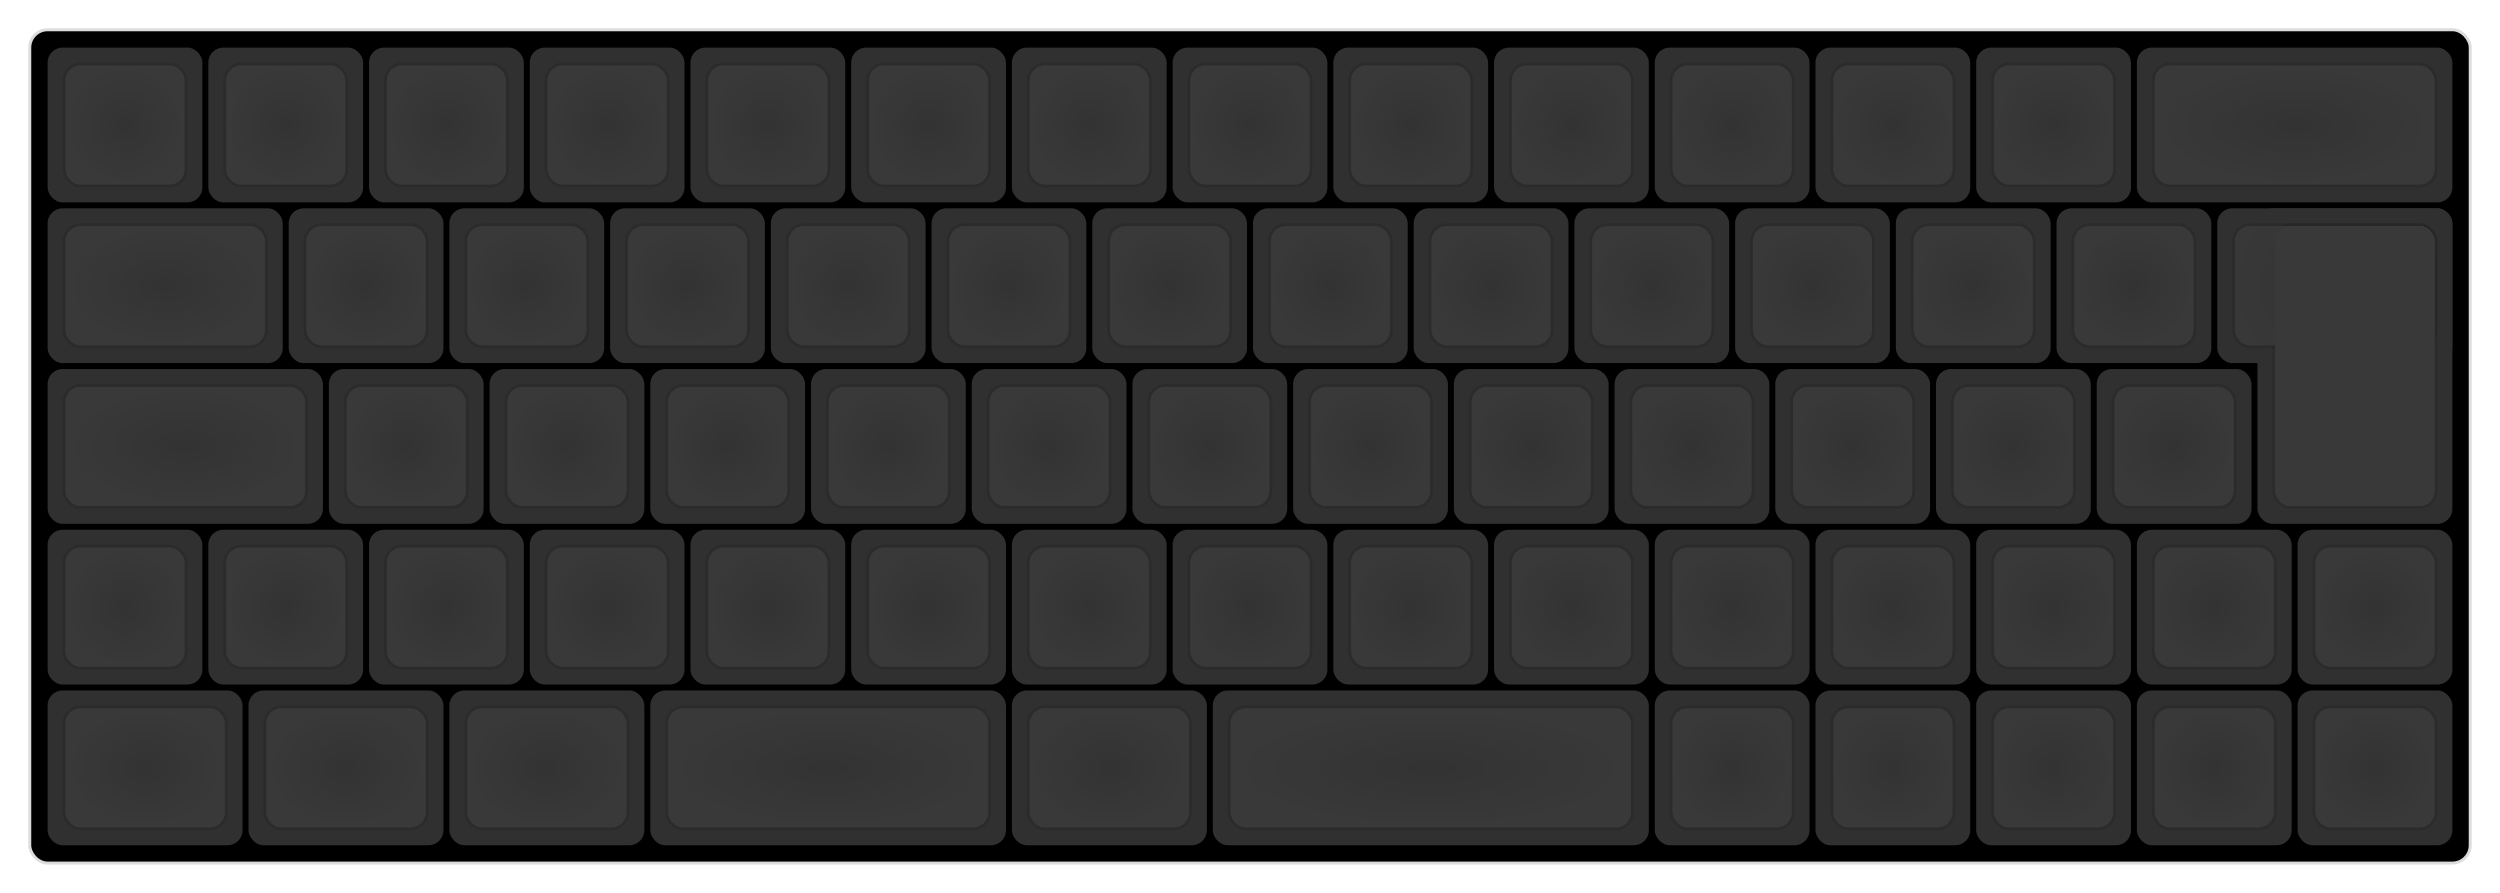 
  <svg width='840px'
       height='300px'
       viewBox='0 0 840 300'
       xmlns='http://www.w3.org/2000/svg'
       xmlns:xlink="http://www.w3.org/1999/xlink">

    <style type='text/css'>
    .keycap .border { stroke: black; stroke-width: 2; }
    .keycap .inner.border { stroke: rgba(0,0,0,.1); }
    </style>
    <defs>
      <linearGradient id="DCS">
        <stop offset="0%" stop-color="black" stop-opacity="0"/>
        <stop offset="40%" stop-color="black" stop-opacity="0.1"/>
        <stop offset="60%" stop-color="black" stop-opacity="0.1"/>
        <stop offset="100%" stop-color="black" stop-opacity="0"/>
      </linearGradient>
      <linearGradient id="SPACE" x1="0%" x2="0%" y1="0%" y2="100%">
        <stop offset="0%" stop-color="black" stop-opacity="0.1"/>
        <stop offset="20%" stop-color="black" stop-opacity="0.0"/>
        <stop offset="40%" stop-color="black" stop-opacity="0.0"/>
        <stop offset="100%" stop-color="black" stop-opacity="0.1"/>
      </linearGradient>
      <radialGradient id="DSA">
        <stop offset="0%" stop-color="black" stop-opacity="0.1"/>
        <stop offset="10%" stop-color="black" stop-opacity="0.1"/>
        <stop offset="100%" stop-color="black" stop-opacity="0"/>
      </radialGradient>
      <radialGradient id="SA" xlink:href="#DSA" />
    </defs>

    <g transform='translate(10,10)'>
      <rect width="820" height="280"
            stroke="#ddd" stroke-width="1" fill="#000000" rx="6"/>
      <g transform='translate(5,5)'>
        
  <g class='  keycap'
  >

  
    <!-- Outer Border -->
    <rect x="1" y="1"
          width="52" height="52"
          rx="5" fill="#303030" class="outer border"/>
    
    <!-- Outer Fill -->
    <rect x="1" y="1"
          width="52" height="52"
          rx="5" fill="#303030"/>
    

    
      <!-- Inner Border -->
      <rect x="7" y="7"
            width="40" height="40"
            rx="5" fill="#393939" class="inner border"/>
      
      <!-- Inner Fill -->
      <rect x="7" y="7"
            width="40" height="40"
            rx="5" fill="#393939"/>
      
      
        
        
        <rect x="7" y="7"
              width="40" height="40"
              rx="5" fill="url(#DSA)"/>
      

     
   
  </g>

  <g class='  keycap'
  >

  
    <!-- Outer Border -->
    <rect x="55" y="1"
          width="52" height="52"
          rx="5" fill="#303030" class="outer border"/>
    
    <!-- Outer Fill -->
    <rect x="55" y="1"
          width="52" height="52"
          rx="5" fill="#303030"/>
    

    
      <!-- Inner Border -->
      <rect x="61" y="7"
            width="40" height="40"
            rx="5" fill="#393939" class="inner border"/>
      
      <!-- Inner Fill -->
      <rect x="61" y="7"
            width="40" height="40"
            rx="5" fill="#393939"/>
      
      
        
        
        <rect x="61" y="7"
              width="40" height="40"
              rx="5" fill="url(#DSA)"/>
      

     
   
  </g>

  <g class='  keycap'
  >

  
    <!-- Outer Border -->
    <rect x="109" y="1"
          width="52" height="52"
          rx="5" fill="#303030" class="outer border"/>
    
    <!-- Outer Fill -->
    <rect x="109" y="1"
          width="52" height="52"
          rx="5" fill="#303030"/>
    

    
      <!-- Inner Border -->
      <rect x="115" y="7"
            width="40" height="40"
            rx="5" fill="#393939" class="inner border"/>
      
      <!-- Inner Fill -->
      <rect x="115" y="7"
            width="40" height="40"
            rx="5" fill="#393939"/>
      
      
        
        
        <rect x="115" y="7"
              width="40" height="40"
              rx="5" fill="url(#DSA)"/>
      

     
   
  </g>

  <g class='  keycap'
  >

  
    <!-- Outer Border -->
    <rect x="163" y="1"
          width="52" height="52"
          rx="5" fill="#303030" class="outer border"/>
    
    <!-- Outer Fill -->
    <rect x="163" y="1"
          width="52" height="52"
          rx="5" fill="#303030"/>
    

    
      <!-- Inner Border -->
      <rect x="169" y="7"
            width="40" height="40"
            rx="5" fill="#393939" class="inner border"/>
      
      <!-- Inner Fill -->
      <rect x="169" y="7"
            width="40" height="40"
            rx="5" fill="#393939"/>
      
      
        
        
        <rect x="169" y="7"
              width="40" height="40"
              rx="5" fill="url(#DSA)"/>
      

     
   
  </g>

  <g class='  keycap'
  >

  
    <!-- Outer Border -->
    <rect x="217" y="1"
          width="52" height="52"
          rx="5" fill="#303030" class="outer border"/>
    
    <!-- Outer Fill -->
    <rect x="217" y="1"
          width="52" height="52"
          rx="5" fill="#303030"/>
    

    
      <!-- Inner Border -->
      <rect x="223" y="7"
            width="40" height="40"
            rx="5" fill="#393939" class="inner border"/>
      
      <!-- Inner Fill -->
      <rect x="223" y="7"
            width="40" height="40"
            rx="5" fill="#393939"/>
      
      
        
        
        <rect x="223" y="7"
              width="40" height="40"
              rx="5" fill="url(#DSA)"/>
      

     
   
  </g>

  <g class='  keycap'
  >

  
    <!-- Outer Border -->
    <rect x="271" y="1"
          width="52" height="52"
          rx="5" fill="#303030" class="outer border"/>
    
    <!-- Outer Fill -->
    <rect x="271" y="1"
          width="52" height="52"
          rx="5" fill="#303030"/>
    

    
      <!-- Inner Border -->
      <rect x="277" y="7"
            width="40" height="40"
            rx="5" fill="#393939" class="inner border"/>
      
      <!-- Inner Fill -->
      <rect x="277" y="7"
            width="40" height="40"
            rx="5" fill="#393939"/>
      
      
        
        
        <rect x="277" y="7"
              width="40" height="40"
              rx="5" fill="url(#DSA)"/>
      

     
   
  </g>

  <g class='  keycap'
  >

  
    <!-- Outer Border -->
    <rect x="325" y="1"
          width="52" height="52"
          rx="5" fill="#303030" class="outer border"/>
    
    <!-- Outer Fill -->
    <rect x="325" y="1"
          width="52" height="52"
          rx="5" fill="#303030"/>
    

    
      <!-- Inner Border -->
      <rect x="331" y="7"
            width="40" height="40"
            rx="5" fill="#393939" class="inner border"/>
      
      <!-- Inner Fill -->
      <rect x="331" y="7"
            width="40" height="40"
            rx="5" fill="#393939"/>
      
      
        
        
        <rect x="331" y="7"
              width="40" height="40"
              rx="5" fill="url(#DSA)"/>
      

     
   
  </g>

  <g class='  keycap'
  >

  
    <!-- Outer Border -->
    <rect x="379" y="1"
          width="52" height="52"
          rx="5" fill="#303030" class="outer border"/>
    
    <!-- Outer Fill -->
    <rect x="379" y="1"
          width="52" height="52"
          rx="5" fill="#303030"/>
    

    
      <!-- Inner Border -->
      <rect x="385" y="7"
            width="40" height="40"
            rx="5" fill="#393939" class="inner border"/>
      
      <!-- Inner Fill -->
      <rect x="385" y="7"
            width="40" height="40"
            rx="5" fill="#393939"/>
      
      
        
        
        <rect x="385" y="7"
              width="40" height="40"
              rx="5" fill="url(#DSA)"/>
      

     
   
  </g>

  <g class='  keycap'
  >

  
    <!-- Outer Border -->
    <rect x="433" y="1"
          width="52" height="52"
          rx="5" fill="#303030" class="outer border"/>
    
    <!-- Outer Fill -->
    <rect x="433" y="1"
          width="52" height="52"
          rx="5" fill="#303030"/>
    

    
      <!-- Inner Border -->
      <rect x="439" y="7"
            width="40" height="40"
            rx="5" fill="#393939" class="inner border"/>
      
      <!-- Inner Fill -->
      <rect x="439" y="7"
            width="40" height="40"
            rx="5" fill="#393939"/>
      
      
        
        
        <rect x="439" y="7"
              width="40" height="40"
              rx="5" fill="url(#DSA)"/>
      

     
   
  </g>

  <g class='  keycap'
  >

  
    <!-- Outer Border -->
    <rect x="487" y="1"
          width="52" height="52"
          rx="5" fill="#303030" class="outer border"/>
    
    <!-- Outer Fill -->
    <rect x="487" y="1"
          width="52" height="52"
          rx="5" fill="#303030"/>
    

    
      <!-- Inner Border -->
      <rect x="493" y="7"
            width="40" height="40"
            rx="5" fill="#393939" class="inner border"/>
      
      <!-- Inner Fill -->
      <rect x="493" y="7"
            width="40" height="40"
            rx="5" fill="#393939"/>
      
      
        
        
        <rect x="493" y="7"
              width="40" height="40"
              rx="5" fill="url(#DSA)"/>
      

     
   
  </g>

  <g class='  keycap'
  >

  
    <!-- Outer Border -->
    <rect x="541" y="1"
          width="52" height="52"
          rx="5" fill="#303030" class="outer border"/>
    
    <!-- Outer Fill -->
    <rect x="541" y="1"
          width="52" height="52"
          rx="5" fill="#303030"/>
    

    
      <!-- Inner Border -->
      <rect x="547" y="7"
            width="40" height="40"
            rx="5" fill="#393939" class="inner border"/>
      
      <!-- Inner Fill -->
      <rect x="547" y="7"
            width="40" height="40"
            rx="5" fill="#393939"/>
      
      
        
        
        <rect x="547" y="7"
              width="40" height="40"
              rx="5" fill="url(#DSA)"/>
      

     
   
  </g>

  <g class='  keycap'
  >

  
    <!-- Outer Border -->
    <rect x="595" y="1"
          width="52" height="52"
          rx="5" fill="#303030" class="outer border"/>
    
    <!-- Outer Fill -->
    <rect x="595" y="1"
          width="52" height="52"
          rx="5" fill="#303030"/>
    

    
      <!-- Inner Border -->
      <rect x="601" y="7"
            width="40" height="40"
            rx="5" fill="#393939" class="inner border"/>
      
      <!-- Inner Fill -->
      <rect x="601" y="7"
            width="40" height="40"
            rx="5" fill="#393939"/>
      
      
        
        
        <rect x="601" y="7"
              width="40" height="40"
              rx="5" fill="url(#DSA)"/>
      

     
   
  </g>

  <g class='  keycap'
  >

  
    <!-- Outer Border -->
    <rect x="649" y="1"
          width="52" height="52"
          rx="5" fill="#303030" class="outer border"/>
    
    <!-- Outer Fill -->
    <rect x="649" y="1"
          width="52" height="52"
          rx="5" fill="#303030"/>
    

    
      <!-- Inner Border -->
      <rect x="655" y="7"
            width="40" height="40"
            rx="5" fill="#393939" class="inner border"/>
      
      <!-- Inner Fill -->
      <rect x="655" y="7"
            width="40" height="40"
            rx="5" fill="#393939"/>
      
      
        
        
        <rect x="655" y="7"
              width="40" height="40"
              rx="5" fill="url(#DSA)"/>
      

     
   
  </g>

  <g class='  keycap'
  >

  
    <!-- Outer Border -->
    <rect x="703" y="1"
          width="106" height="52"
          rx="5" fill="#303030" class="outer border"/>
    
    <!-- Outer Fill -->
    <rect x="703" y="1"
          width="106" height="52"
          rx="5" fill="#303030"/>
    

    
      <!-- Inner Border -->
      <rect x="709" y="7"
            width="94" height="40"
            rx="5" fill="#393939" class="inner border"/>
      
      <!-- Inner Fill -->
      <rect x="709" y="7"
            width="94" height="40"
            rx="5" fill="#393939"/>
      
      
        
        
        <rect x="709" y="7"
              width="94" height="40"
              rx="5" fill="url(#DSA)"/>
      

     
   
  </g>

  <g class='  keycap'
  >

  
    <!-- Outer Border -->
    <rect x="1" y="55"
          width="79" height="52"
          rx="5" fill="#303030" class="outer border"/>
    
    <!-- Outer Fill -->
    <rect x="1" y="55"
          width="79" height="52"
          rx="5" fill="#303030"/>
    

    
      <!-- Inner Border -->
      <rect x="7" y="61"
            width="67" height="40"
            rx="5" fill="#393939" class="inner border"/>
      
      <!-- Inner Fill -->
      <rect x="7" y="61"
            width="67" height="40"
            rx="5" fill="#393939"/>
      
      
        
        
        <rect x="7" y="61"
              width="67" height="40"
              rx="5" fill="url(#DSA)"/>
      

     
   
  </g>

  <g class='  keycap'
  >

  
    <!-- Outer Border -->
    <rect x="82" y="55"
          width="52" height="52"
          rx="5" fill="#303030" class="outer border"/>
    
    <!-- Outer Fill -->
    <rect x="82" y="55"
          width="52" height="52"
          rx="5" fill="#303030"/>
    

    
      <!-- Inner Border -->
      <rect x="88" y="61"
            width="40" height="40"
            rx="5" fill="#393939" class="inner border"/>
      
      <!-- Inner Fill -->
      <rect x="88" y="61"
            width="40" height="40"
            rx="5" fill="#393939"/>
      
      
        
        
        <rect x="88" y="61"
              width="40" height="40"
              rx="5" fill="url(#DSA)"/>
      

     
   
  </g>

  <g class='  keycap'
  >

  
    <!-- Outer Border -->
    <rect x="136" y="55"
          width="52" height="52"
          rx="5" fill="#303030" class="outer border"/>
    
    <!-- Outer Fill -->
    <rect x="136" y="55"
          width="52" height="52"
          rx="5" fill="#303030"/>
    

    
      <!-- Inner Border -->
      <rect x="142" y="61"
            width="40" height="40"
            rx="5" fill="#393939" class="inner border"/>
      
      <!-- Inner Fill -->
      <rect x="142" y="61"
            width="40" height="40"
            rx="5" fill="#393939"/>
      
      
        
        
        <rect x="142" y="61"
              width="40" height="40"
              rx="5" fill="url(#DSA)"/>
      

     
   
  </g>

  <g class='  keycap'
  >

  
    <!-- Outer Border -->
    <rect x="190" y="55"
          width="52" height="52"
          rx="5" fill="#303030" class="outer border"/>
    
    <!-- Outer Fill -->
    <rect x="190" y="55"
          width="52" height="52"
          rx="5" fill="#303030"/>
    

    
      <!-- Inner Border -->
      <rect x="196" y="61"
            width="40" height="40"
            rx="5" fill="#393939" class="inner border"/>
      
      <!-- Inner Fill -->
      <rect x="196" y="61"
            width="40" height="40"
            rx="5" fill="#393939"/>
      
      
        
        
        <rect x="196" y="61"
              width="40" height="40"
              rx="5" fill="url(#DSA)"/>
      

     
   
  </g>

  <g class='  keycap'
  >

  
    <!-- Outer Border -->
    <rect x="244" y="55"
          width="52" height="52"
          rx="5" fill="#303030" class="outer border"/>
    
    <!-- Outer Fill -->
    <rect x="244" y="55"
          width="52" height="52"
          rx="5" fill="#303030"/>
    

    
      <!-- Inner Border -->
      <rect x="250" y="61"
            width="40" height="40"
            rx="5" fill="#393939" class="inner border"/>
      
      <!-- Inner Fill -->
      <rect x="250" y="61"
            width="40" height="40"
            rx="5" fill="#393939"/>
      
      
        
        
        <rect x="250" y="61"
              width="40" height="40"
              rx="5" fill="url(#DSA)"/>
      

     
   
  </g>

  <g class='  keycap'
  >

  
    <!-- Outer Border -->
    <rect x="298" y="55"
          width="52" height="52"
          rx="5" fill="#303030" class="outer border"/>
    
    <!-- Outer Fill -->
    <rect x="298" y="55"
          width="52" height="52"
          rx="5" fill="#303030"/>
    

    
      <!-- Inner Border -->
      <rect x="304" y="61"
            width="40" height="40"
            rx="5" fill="#393939" class="inner border"/>
      
      <!-- Inner Fill -->
      <rect x="304" y="61"
            width="40" height="40"
            rx="5" fill="#393939"/>
      
      
        
        
        <rect x="304" y="61"
              width="40" height="40"
              rx="5" fill="url(#DSA)"/>
      

     
   
  </g>

  <g class='  keycap'
  >

  
    <!-- Outer Border -->
    <rect x="352" y="55"
          width="52" height="52"
          rx="5" fill="#303030" class="outer border"/>
    
    <!-- Outer Fill -->
    <rect x="352" y="55"
          width="52" height="52"
          rx="5" fill="#303030"/>
    

    
      <!-- Inner Border -->
      <rect x="358" y="61"
            width="40" height="40"
            rx="5" fill="#393939" class="inner border"/>
      
      <!-- Inner Fill -->
      <rect x="358" y="61"
            width="40" height="40"
            rx="5" fill="#393939"/>
      
      
        
        
        <rect x="358" y="61"
              width="40" height="40"
              rx="5" fill="url(#DSA)"/>
      

     
   
  </g>

  <g class='  keycap'
  >

  
    <!-- Outer Border -->
    <rect x="406" y="55"
          width="52" height="52"
          rx="5" fill="#303030" class="outer border"/>
    
    <!-- Outer Fill -->
    <rect x="406" y="55"
          width="52" height="52"
          rx="5" fill="#303030"/>
    

    
      <!-- Inner Border -->
      <rect x="412" y="61"
            width="40" height="40"
            rx="5" fill="#393939" class="inner border"/>
      
      <!-- Inner Fill -->
      <rect x="412" y="61"
            width="40" height="40"
            rx="5" fill="#393939"/>
      
      
        
        
        <rect x="412" y="61"
              width="40" height="40"
              rx="5" fill="url(#DSA)"/>
      

     
   
  </g>

  <g class='  keycap'
  >

  
    <!-- Outer Border -->
    <rect x="460" y="55"
          width="52" height="52"
          rx="5" fill="#303030" class="outer border"/>
    
    <!-- Outer Fill -->
    <rect x="460" y="55"
          width="52" height="52"
          rx="5" fill="#303030"/>
    

    
      <!-- Inner Border -->
      <rect x="466" y="61"
            width="40" height="40"
            rx="5" fill="#393939" class="inner border"/>
      
      <!-- Inner Fill -->
      <rect x="466" y="61"
            width="40" height="40"
            rx="5" fill="#393939"/>
      
      
        
        
        <rect x="466" y="61"
              width="40" height="40"
              rx="5" fill="url(#DSA)"/>
      

     
   
  </g>

  <g class='  keycap'
  >

  
    <!-- Outer Border -->
    <rect x="514" y="55"
          width="52" height="52"
          rx="5" fill="#303030" class="outer border"/>
    
    <!-- Outer Fill -->
    <rect x="514" y="55"
          width="52" height="52"
          rx="5" fill="#303030"/>
    

    
      <!-- Inner Border -->
      <rect x="520" y="61"
            width="40" height="40"
            rx="5" fill="#393939" class="inner border"/>
      
      <!-- Inner Fill -->
      <rect x="520" y="61"
            width="40" height="40"
            rx="5" fill="#393939"/>
      
      
        
        
        <rect x="520" y="61"
              width="40" height="40"
              rx="5" fill="url(#DSA)"/>
      

     
   
  </g>

  <g class='  keycap'
  >

  
    <!-- Outer Border -->
    <rect x="568" y="55"
          width="52" height="52"
          rx="5" fill="#303030" class="outer border"/>
    
    <!-- Outer Fill -->
    <rect x="568" y="55"
          width="52" height="52"
          rx="5" fill="#303030"/>
    

    
      <!-- Inner Border -->
      <rect x="574" y="61"
            width="40" height="40"
            rx="5" fill="#393939" class="inner border"/>
      
      <!-- Inner Fill -->
      <rect x="574" y="61"
            width="40" height="40"
            rx="5" fill="#393939"/>
      
      
        
        
        <rect x="574" y="61"
              width="40" height="40"
              rx="5" fill="url(#DSA)"/>
      

     
   
  </g>

  <g class='  keycap'
  >

  
    <!-- Outer Border -->
    <rect x="622" y="55"
          width="52" height="52"
          rx="5" fill="#303030" class="outer border"/>
    
    <!-- Outer Fill -->
    <rect x="622" y="55"
          width="52" height="52"
          rx="5" fill="#303030"/>
    

    
      <!-- Inner Border -->
      <rect x="628" y="61"
            width="40" height="40"
            rx="5" fill="#393939" class="inner border"/>
      
      <!-- Inner Fill -->
      <rect x="628" y="61"
            width="40" height="40"
            rx="5" fill="#393939"/>
      
      
        
        
        <rect x="628" y="61"
              width="40" height="40"
              rx="5" fill="url(#DSA)"/>
      

     
   
  </g>

  <g class='  keycap'
  >

  
    <!-- Outer Border -->
    <rect x="676" y="55"
          width="52" height="52"
          rx="5" fill="#303030" class="outer border"/>
    
    <!-- Outer Fill -->
    <rect x="676" y="55"
          width="52" height="52"
          rx="5" fill="#303030"/>
    

    
      <!-- Inner Border -->
      <rect x="682" y="61"
            width="40" height="40"
            rx="5" fill="#393939" class="inner border"/>
      
      <!-- Inner Fill -->
      <rect x="682" y="61"
            width="40" height="40"
            rx="5" fill="#393939"/>
      
      
        
        
        <rect x="682" y="61"
              width="40" height="40"
              rx="5" fill="url(#DSA)"/>
      

     
   
  </g>

  <g class='  keycap'
  >

  
    <!-- Outer Border -->
    <rect x="743.5" y="55"
          width="65.5" height="106"
          rx="5" fill="#303030" class="outer border"/>
    
      <rect x="730" y="55"
            width="79" height="52"
            rx="5" fill="#303030" class="outer border"/>
    
    <!-- Outer Fill -->
    <rect x="743.5" y="55"
          width="65.5" height="106"
          rx="5" fill="#303030"/>
    
      <rect x="730" y="55"
            width="79" height="52"
            rx="5" fill="#303030"/>
    

    
      <!-- Inner Border -->
      <rect x="749.5" y="61"
            width="53.5" height="94"
            rx="5" fill="#393939" class="inner border"/>
      
        <rect x="736" y="61"
              width="67" height="40"
              rx="5" fill="#393939" class="inner border"/>
      
      <!-- Inner Fill -->
      <rect x="749.5" y="61"
            width="53.5" height="94"
            rx="5" fill="#393939"/>
      
        <rect x="736" y="61"
              width="67" height="40"
              rx="5" fill="#393939"/>
      
      
        
        
          
          
            <radialGradient id="_fill27" xlink:href="#DSA" gradientUnits="userSpaceOnUse"
                            cx="769.5" cy="81"
                            r="42"/>
          
          <rect x="736" y="61"
                width="67" height="40"
                rx="5" fill="#393939"/>
          <rect x="736" y="61"
                width="67" height="40"
                rx="5" fill="url(#_fill27)"/>
          <rect x="749.5" y="61"
                width="53.5" height="94"
                rx="5" fill="#393939"/>
        
        <rect x="749.5" y="61"
              width="53.5" height="94"
              rx="5" fill="url(#_fill27)"/>
      

     
   
  </g>

  <g class='  keycap'
  >

  
    <!-- Outer Border -->
    <rect x="1" y="109"
          width="92.5" height="52"
          rx="5" fill="#303030" class="outer border"/>
    
    <!-- Outer Fill -->
    <rect x="1" y="109"
          width="92.5" height="52"
          rx="5" fill="#303030"/>
    

    
      <!-- Inner Border -->
      <rect x="7" y="115"
            width="80.5" height="40"
            rx="5" fill="#393939" class="inner border"/>
      
      <!-- Inner Fill -->
      <rect x="7" y="115"
            width="80.5" height="40"
            rx="5" fill="#393939"/>
      
      
        
        
        <rect x="7" y="115"
              width="80.5" height="40"
              rx="5" fill="url(#DSA)"/>
      

     
   
  </g>

  <g class='  keycap'
  >

  
    <!-- Outer Border -->
    <rect x="95.5" y="109"
          width="52" height="52"
          rx="5" fill="#303030" class="outer border"/>
    
    <!-- Outer Fill -->
    <rect x="95.5" y="109"
          width="52" height="52"
          rx="5" fill="#303030"/>
    

    
      <!-- Inner Border -->
      <rect x="101.5" y="115"
            width="40" height="40"
            rx="5" fill="#393939" class="inner border"/>
      
      <!-- Inner Fill -->
      <rect x="101.5" y="115"
            width="40" height="40"
            rx="5" fill="#393939"/>
      
      
        
        
        <rect x="101.5" y="115"
              width="40" height="40"
              rx="5" fill="url(#DSA)"/>
      

     
   
  </g>

  <g class='  keycap'
  >

  
    <!-- Outer Border -->
    <rect x="149.5" y="109"
          width="52" height="52"
          rx="5" fill="#303030" class="outer border"/>
    
    <!-- Outer Fill -->
    <rect x="149.5" y="109"
          width="52" height="52"
          rx="5" fill="#303030"/>
    

    
      <!-- Inner Border -->
      <rect x="155.5" y="115"
            width="40" height="40"
            rx="5" fill="#393939" class="inner border"/>
      
      <!-- Inner Fill -->
      <rect x="155.5" y="115"
            width="40" height="40"
            rx="5" fill="#393939"/>
      
      
        
        
        <rect x="155.5" y="115"
              width="40" height="40"
              rx="5" fill="url(#DSA)"/>
      

     
   
  </g>

  <g class='  keycap'
  >

  
    <!-- Outer Border -->
    <rect x="203.5" y="109"
          width="52" height="52"
          rx="5" fill="#303030" class="outer border"/>
    
    <!-- Outer Fill -->
    <rect x="203.5" y="109"
          width="52" height="52"
          rx="5" fill="#303030"/>
    

    
      <!-- Inner Border -->
      <rect x="209.5" y="115"
            width="40" height="40"
            rx="5" fill="#393939" class="inner border"/>
      
      <!-- Inner Fill -->
      <rect x="209.5" y="115"
            width="40" height="40"
            rx="5" fill="#393939"/>
      
      
        
        
        <rect x="209.5" y="115"
              width="40" height="40"
              rx="5" fill="url(#DSA)"/>
      

     
   
  </g>

  <g class='  keycap'
  >

  
    <!-- Outer Border -->
    <rect x="257.5" y="109"
          width="52" height="52"
          rx="5" fill="#303030" class="outer border"/>
    
    <!-- Outer Fill -->
    <rect x="257.5" y="109"
          width="52" height="52"
          rx="5" fill="#303030"/>
    

    
      <!-- Inner Border -->
      <rect x="263.5" y="115"
            width="40" height="40"
            rx="5" fill="#393939" class="inner border"/>
      
      <!-- Inner Fill -->
      <rect x="263.5" y="115"
            width="40" height="40"
            rx="5" fill="#393939"/>
      
      
        
        
        <rect x="263.5" y="115"
              width="40" height="40"
              rx="5" fill="url(#DSA)"/>
      

     
   
  </g>

  <g class='  keycap'
  >

  
    <!-- Outer Border -->
    <rect x="311.5" y="109"
          width="52" height="52"
          rx="5" fill="#303030" class="outer border"/>
    
    <!-- Outer Fill -->
    <rect x="311.5" y="109"
          width="52" height="52"
          rx="5" fill="#303030"/>
    

    
      <!-- Inner Border -->
      <rect x="317.5" y="115"
            width="40" height="40"
            rx="5" fill="#393939" class="inner border"/>
      
      <!-- Inner Fill -->
      <rect x="317.5" y="115"
            width="40" height="40"
            rx="5" fill="#393939"/>
      
      
        
        
        <rect x="317.5" y="115"
              width="40" height="40"
              rx="5" fill="url(#DSA)"/>
      

     
   
  </g>

  <g class='  keycap'
  >

  
    <!-- Outer Border -->
    <rect x="365.5" y="109"
          width="52" height="52"
          rx="5" fill="#303030" class="outer border"/>
    
    <!-- Outer Fill -->
    <rect x="365.5" y="109"
          width="52" height="52"
          rx="5" fill="#303030"/>
    

    
      <!-- Inner Border -->
      <rect x="371.5" y="115"
            width="40" height="40"
            rx="5" fill="#393939" class="inner border"/>
      
      <!-- Inner Fill -->
      <rect x="371.5" y="115"
            width="40" height="40"
            rx="5" fill="#393939"/>
      
      
        
        
        <rect x="371.5" y="115"
              width="40" height="40"
              rx="5" fill="url(#DSA)"/>
      

     
   
  </g>

  <g class='  keycap'
  >

  
    <!-- Outer Border -->
    <rect x="419.5" y="109"
          width="52" height="52"
          rx="5" fill="#303030" class="outer border"/>
    
    <!-- Outer Fill -->
    <rect x="419.5" y="109"
          width="52" height="52"
          rx="5" fill="#303030"/>
    

    
      <!-- Inner Border -->
      <rect x="425.5" y="115"
            width="40" height="40"
            rx="5" fill="#393939" class="inner border"/>
      
      <!-- Inner Fill -->
      <rect x="425.5" y="115"
            width="40" height="40"
            rx="5" fill="#393939"/>
      
      
        
        
        <rect x="425.5" y="115"
              width="40" height="40"
              rx="5" fill="url(#DSA)"/>
      

     
   
  </g>

  <g class='  keycap'
  >

  
    <!-- Outer Border -->
    <rect x="473.5" y="109"
          width="52" height="52"
          rx="5" fill="#303030" class="outer border"/>
    
    <!-- Outer Fill -->
    <rect x="473.5" y="109"
          width="52" height="52"
          rx="5" fill="#303030"/>
    

    
      <!-- Inner Border -->
      <rect x="479.5" y="115"
            width="40" height="40"
            rx="5" fill="#393939" class="inner border"/>
      
      <!-- Inner Fill -->
      <rect x="479.5" y="115"
            width="40" height="40"
            rx="5" fill="#393939"/>
      
      
        
        
        <rect x="479.5" y="115"
              width="40" height="40"
              rx="5" fill="url(#DSA)"/>
      

     
   
  </g>

  <g class='  keycap'
  >

  
    <!-- Outer Border -->
    <rect x="527.5" y="109"
          width="52" height="52"
          rx="5" fill="#303030" class="outer border"/>
    
    <!-- Outer Fill -->
    <rect x="527.5" y="109"
          width="52" height="52"
          rx="5" fill="#303030"/>
    

    
      <!-- Inner Border -->
      <rect x="533.5" y="115"
            width="40" height="40"
            rx="5" fill="#393939" class="inner border"/>
      
      <!-- Inner Fill -->
      <rect x="533.5" y="115"
            width="40" height="40"
            rx="5" fill="#393939"/>
      
      
        
        
        <rect x="533.5" y="115"
              width="40" height="40"
              rx="5" fill="url(#DSA)"/>
      

     
   
  </g>

  <g class='  keycap'
  >

  
    <!-- Outer Border -->
    <rect x="581.5" y="109"
          width="52" height="52"
          rx="5" fill="#303030" class="outer border"/>
    
    <!-- Outer Fill -->
    <rect x="581.5" y="109"
          width="52" height="52"
          rx="5" fill="#303030"/>
    

    
      <!-- Inner Border -->
      <rect x="587.5" y="115"
            width="40" height="40"
            rx="5" fill="#393939" class="inner border"/>
      
      <!-- Inner Fill -->
      <rect x="587.5" y="115"
            width="40" height="40"
            rx="5" fill="#393939"/>
      
      
        
        
        <rect x="587.5" y="115"
              width="40" height="40"
              rx="5" fill="url(#DSA)"/>
      

     
   
  </g>

  <g class='  keycap'
  >

  
    <!-- Outer Border -->
    <rect x="635.5" y="109"
          width="52" height="52"
          rx="5" fill="#303030" class="outer border"/>
    
    <!-- Outer Fill -->
    <rect x="635.5" y="109"
          width="52" height="52"
          rx="5" fill="#303030"/>
    

    
      <!-- Inner Border -->
      <rect x="641.5" y="115"
            width="40" height="40"
            rx="5" fill="#393939" class="inner border"/>
      
      <!-- Inner Fill -->
      <rect x="641.5" y="115"
            width="40" height="40"
            rx="5" fill="#393939"/>
      
      
        
        
        <rect x="641.5" y="115"
              width="40" height="40"
              rx="5" fill="url(#DSA)"/>
      

     
   
  </g>

  <g class='  keycap'
  >

  
    <!-- Outer Border -->
    <rect x="689.5" y="109"
          width="52" height="52"
          rx="5" fill="#303030" class="outer border"/>
    
    <!-- Outer Fill -->
    <rect x="689.5" y="109"
          width="52" height="52"
          rx="5" fill="#303030"/>
    

    
      <!-- Inner Border -->
      <rect x="695.5" y="115"
            width="40" height="40"
            rx="5" fill="#393939" class="inner border"/>
      
      <!-- Inner Fill -->
      <rect x="695.5" y="115"
            width="40" height="40"
            rx="5" fill="#393939"/>
      
      
        
        
        <rect x="695.5" y="115"
              width="40" height="40"
              rx="5" fill="url(#DSA)"/>
      

     
   
  </g>

  <g class='  keycap'
  >

  
    <!-- Outer Border -->
    <rect x="1" y="163"
          width="52" height="52"
          rx="5" fill="#303030" class="outer border"/>
    
    <!-- Outer Fill -->
    <rect x="1" y="163"
          width="52" height="52"
          rx="5" fill="#303030"/>
    

    
      <!-- Inner Border -->
      <rect x="7" y="169"
            width="40" height="40"
            rx="5" fill="#393939" class="inner border"/>
      
      <!-- Inner Fill -->
      <rect x="7" y="169"
            width="40" height="40"
            rx="5" fill="#393939"/>
      
      
        
        
        <rect x="7" y="169"
              width="40" height="40"
              rx="5" fill="url(#DSA)"/>
      

     
   
  </g>

  <g class='  keycap'
  >

  
    <!-- Outer Border -->
    <rect x="55" y="163"
          width="52" height="52"
          rx="5" fill="#303030" class="outer border"/>
    
    <!-- Outer Fill -->
    <rect x="55" y="163"
          width="52" height="52"
          rx="5" fill="#303030"/>
    

    
      <!-- Inner Border -->
      <rect x="61" y="169"
            width="40" height="40"
            rx="5" fill="#393939" class="inner border"/>
      
      <!-- Inner Fill -->
      <rect x="61" y="169"
            width="40" height="40"
            rx="5" fill="#393939"/>
      
      
        
        
        <rect x="61" y="169"
              width="40" height="40"
              rx="5" fill="url(#DSA)"/>
      

     
   
  </g>

  <g class='  keycap'
  >

  
    <!-- Outer Border -->
    <rect x="109" y="163"
          width="52" height="52"
          rx="5" fill="#303030" class="outer border"/>
    
    <!-- Outer Fill -->
    <rect x="109" y="163"
          width="52" height="52"
          rx="5" fill="#303030"/>
    

    
      <!-- Inner Border -->
      <rect x="115" y="169"
            width="40" height="40"
            rx="5" fill="#393939" class="inner border"/>
      
      <!-- Inner Fill -->
      <rect x="115" y="169"
            width="40" height="40"
            rx="5" fill="#393939"/>
      
      
        
        
        <rect x="115" y="169"
              width="40" height="40"
              rx="5" fill="url(#DSA)"/>
      

     
   
  </g>

  <g class='  keycap'
  >

  
    <!-- Outer Border -->
    <rect x="163" y="163"
          width="52" height="52"
          rx="5" fill="#303030" class="outer border"/>
    
    <!-- Outer Fill -->
    <rect x="163" y="163"
          width="52" height="52"
          rx="5" fill="#303030"/>
    

    
      <!-- Inner Border -->
      <rect x="169" y="169"
            width="40" height="40"
            rx="5" fill="#393939" class="inner border"/>
      
      <!-- Inner Fill -->
      <rect x="169" y="169"
            width="40" height="40"
            rx="5" fill="#393939"/>
      
      
        
        
        <rect x="169" y="169"
              width="40" height="40"
              rx="5" fill="url(#DSA)"/>
      

     
   
  </g>

  <g class='  keycap'
  >

  
    <!-- Outer Border -->
    <rect x="217" y="163"
          width="52" height="52"
          rx="5" fill="#303030" class="outer border"/>
    
    <!-- Outer Fill -->
    <rect x="217" y="163"
          width="52" height="52"
          rx="5" fill="#303030"/>
    

    
      <!-- Inner Border -->
      <rect x="223" y="169"
            width="40" height="40"
            rx="5" fill="#393939" class="inner border"/>
      
      <!-- Inner Fill -->
      <rect x="223" y="169"
            width="40" height="40"
            rx="5" fill="#393939"/>
      
      
        
        
        <rect x="223" y="169"
              width="40" height="40"
              rx="5" fill="url(#DSA)"/>
      

     
   
  </g>

  <g class='  keycap'
  >

  
    <!-- Outer Border -->
    <rect x="271" y="163"
          width="52" height="52"
          rx="5" fill="#303030" class="outer border"/>
    
    <!-- Outer Fill -->
    <rect x="271" y="163"
          width="52" height="52"
          rx="5" fill="#303030"/>
    

    
      <!-- Inner Border -->
      <rect x="277" y="169"
            width="40" height="40"
            rx="5" fill="#393939" class="inner border"/>
      
      <!-- Inner Fill -->
      <rect x="277" y="169"
            width="40" height="40"
            rx="5" fill="#393939"/>
      
      
        
        
        <rect x="277" y="169"
              width="40" height="40"
              rx="5" fill="url(#DSA)"/>
      

     
   
  </g>

  <g class='  keycap'
  >

  
    <!-- Outer Border -->
    <rect x="325" y="163"
          width="52" height="52"
          rx="5" fill="#303030" class="outer border"/>
    
    <!-- Outer Fill -->
    <rect x="325" y="163"
          width="52" height="52"
          rx="5" fill="#303030"/>
    

    
      <!-- Inner Border -->
      <rect x="331" y="169"
            width="40" height="40"
            rx="5" fill="#393939" class="inner border"/>
      
      <!-- Inner Fill -->
      <rect x="331" y="169"
            width="40" height="40"
            rx="5" fill="#393939"/>
      
      
        
        
        <rect x="331" y="169"
              width="40" height="40"
              rx="5" fill="url(#DSA)"/>
      

     
   
  </g>

  <g class='  keycap'
  >

  
    <!-- Outer Border -->
    <rect x="379" y="163"
          width="52" height="52"
          rx="5" fill="#303030" class="outer border"/>
    
    <!-- Outer Fill -->
    <rect x="379" y="163"
          width="52" height="52"
          rx="5" fill="#303030"/>
    

    
      <!-- Inner Border -->
      <rect x="385" y="169"
            width="40" height="40"
            rx="5" fill="#393939" class="inner border"/>
      
      <!-- Inner Fill -->
      <rect x="385" y="169"
            width="40" height="40"
            rx="5" fill="#393939"/>
      
      
        
        
        <rect x="385" y="169"
              width="40" height="40"
              rx="5" fill="url(#DSA)"/>
      

     
   
  </g>

  <g class='  keycap'
  >

  
    <!-- Outer Border -->
    <rect x="433" y="163"
          width="52" height="52"
          rx="5" fill="#303030" class="outer border"/>
    
    <!-- Outer Fill -->
    <rect x="433" y="163"
          width="52" height="52"
          rx="5" fill="#303030"/>
    

    
      <!-- Inner Border -->
      <rect x="439" y="169"
            width="40" height="40"
            rx="5" fill="#393939" class="inner border"/>
      
      <!-- Inner Fill -->
      <rect x="439" y="169"
            width="40" height="40"
            rx="5" fill="#393939"/>
      
      
        
        
        <rect x="439" y="169"
              width="40" height="40"
              rx="5" fill="url(#DSA)"/>
      

     
   
  </g>

  <g class='  keycap'
  >

  
    <!-- Outer Border -->
    <rect x="487" y="163"
          width="52" height="52"
          rx="5" fill="#303030" class="outer border"/>
    
    <!-- Outer Fill -->
    <rect x="487" y="163"
          width="52" height="52"
          rx="5" fill="#303030"/>
    

    
      <!-- Inner Border -->
      <rect x="493" y="169"
            width="40" height="40"
            rx="5" fill="#393939" class="inner border"/>
      
      <!-- Inner Fill -->
      <rect x="493" y="169"
            width="40" height="40"
            rx="5" fill="#393939"/>
      
      
        
        
        <rect x="493" y="169"
              width="40" height="40"
              rx="5" fill="url(#DSA)"/>
      

     
   
  </g>

  <g class='  keycap'
  >

  
    <!-- Outer Border -->
    <rect x="541" y="163"
          width="52" height="52"
          rx="5" fill="#303030" class="outer border"/>
    
    <!-- Outer Fill -->
    <rect x="541" y="163"
          width="52" height="52"
          rx="5" fill="#303030"/>
    

    
      <!-- Inner Border -->
      <rect x="547" y="169"
            width="40" height="40"
            rx="5" fill="#393939" class="inner border"/>
      
      <!-- Inner Fill -->
      <rect x="547" y="169"
            width="40" height="40"
            rx="5" fill="#393939"/>
      
      
        
        
        <rect x="547" y="169"
              width="40" height="40"
              rx="5" fill="url(#DSA)"/>
      

     
   
  </g>

  <g class='  keycap'
  >

  
    <!-- Outer Border -->
    <rect x="595" y="163"
          width="52" height="52"
          rx="5" fill="#303030" class="outer border"/>
    
    <!-- Outer Fill -->
    <rect x="595" y="163"
          width="52" height="52"
          rx="5" fill="#303030"/>
    

    
      <!-- Inner Border -->
      <rect x="601" y="169"
            width="40" height="40"
            rx="5" fill="#393939" class="inner border"/>
      
      <!-- Inner Fill -->
      <rect x="601" y="169"
            width="40" height="40"
            rx="5" fill="#393939"/>
      
      
        
        
        <rect x="601" y="169"
              width="40" height="40"
              rx="5" fill="url(#DSA)"/>
      

     
   
  </g>

  <g class='  keycap'
  >

  
    <!-- Outer Border -->
    <rect x="649" y="163"
          width="52" height="52"
          rx="5" fill="#303030" class="outer border"/>
    
    <!-- Outer Fill -->
    <rect x="649" y="163"
          width="52" height="52"
          rx="5" fill="#303030"/>
    

    
      <!-- Inner Border -->
      <rect x="655" y="169"
            width="40" height="40"
            rx="5" fill="#393939" class="inner border"/>
      
      <!-- Inner Fill -->
      <rect x="655" y="169"
            width="40" height="40"
            rx="5" fill="#393939"/>
      
      
        
        
        <rect x="655" y="169"
              width="40" height="40"
              rx="5" fill="url(#DSA)"/>
      

     
   
  </g>

  <g class='  keycap'
  >

  
    <!-- Outer Border -->
    <rect x="703" y="163"
          width="52" height="52"
          rx="5" fill="#303030" class="outer border"/>
    
    <!-- Outer Fill -->
    <rect x="703" y="163"
          width="52" height="52"
          rx="5" fill="#303030"/>
    

    
      <!-- Inner Border -->
      <rect x="709" y="169"
            width="40" height="40"
            rx="5" fill="#393939" class="inner border"/>
      
      <!-- Inner Fill -->
      <rect x="709" y="169"
            width="40" height="40"
            rx="5" fill="#393939"/>
      
      
        
        
        <rect x="709" y="169"
              width="40" height="40"
              rx="5" fill="url(#DSA)"/>
      

     
   
  </g>

  <g class='  keycap'
  >

  
    <!-- Outer Border -->
    <rect x="757" y="163"
          width="52" height="52"
          rx="5" fill="#303030" class="outer border"/>
    
    <!-- Outer Fill -->
    <rect x="757" y="163"
          width="52" height="52"
          rx="5" fill="#303030"/>
    

    
      <!-- Inner Border -->
      <rect x="763" y="169"
            width="40" height="40"
            rx="5" fill="#393939" class="inner border"/>
      
      <!-- Inner Fill -->
      <rect x="763" y="169"
            width="40" height="40"
            rx="5" fill="#393939"/>
      
      
        
        
        <rect x="763" y="169"
              width="40" height="40"
              rx="5" fill="url(#DSA)"/>
      

     
   
  </g>

  <g class='  keycap'
  >

  
    <!-- Outer Border -->
    <rect x="1" y="217"
          width="65.5" height="52"
          rx="5" fill="#303030" class="outer border"/>
    
    <!-- Outer Fill -->
    <rect x="1" y="217"
          width="65.5" height="52"
          rx="5" fill="#303030"/>
    

    
      <!-- Inner Border -->
      <rect x="7" y="223"
            width="53.5" height="40"
            rx="5" fill="#393939" class="inner border"/>
      
      <!-- Inner Fill -->
      <rect x="7" y="223"
            width="53.5" height="40"
            rx="5" fill="#393939"/>
      
      
        
        
        <rect x="7" y="223"
              width="53.5" height="40"
              rx="5" fill="url(#DSA)"/>
      

     
   
  </g>

  <g class='  keycap'
  >

  
    <!-- Outer Border -->
    <rect x="68.5" y="217"
          width="65.5" height="52"
          rx="5" fill="#303030" class="outer border"/>
    
    <!-- Outer Fill -->
    <rect x="68.5" y="217"
          width="65.5" height="52"
          rx="5" fill="#303030"/>
    

    
      <!-- Inner Border -->
      <rect x="74.5" y="223"
            width="53.5" height="40"
            rx="5" fill="#393939" class="inner border"/>
      
      <!-- Inner Fill -->
      <rect x="74.5" y="223"
            width="53.5" height="40"
            rx="5" fill="#393939"/>
      
      
        
        
        <rect x="74.5" y="223"
              width="53.5" height="40"
              rx="5" fill="url(#DSA)"/>
      

     
   
  </g>

  <g class='  keycap'
  >

  
    <!-- Outer Border -->
    <rect x="136" y="217"
          width="65.5" height="52"
          rx="5" fill="#303030" class="outer border"/>
    
    <!-- Outer Fill -->
    <rect x="136" y="217"
          width="65.5" height="52"
          rx="5" fill="#303030"/>
    

    
      <!-- Inner Border -->
      <rect x="142" y="223"
            width="53.5" height="40"
            rx="5" fill="#393939" class="inner border"/>
      
      <!-- Inner Fill -->
      <rect x="142" y="223"
            width="53.5" height="40"
            rx="5" fill="#393939"/>
      
      
        
        
        <rect x="142" y="223"
              width="53.5" height="40"
              rx="5" fill="url(#DSA)"/>
      

     
   
  </g>

  <g class='  keycap'
  >

  
    <!-- Outer Border -->
    <rect x="203.5" y="217"
          width="119.5" height="52"
          rx="5" fill="#303030" class="outer border"/>
    
    <!-- Outer Fill -->
    <rect x="203.5" y="217"
          width="119.5" height="52"
          rx="5" fill="#303030"/>
    

    
      <!-- Inner Border -->
      <rect x="209.5" y="223"
            width="107.5" height="40"
            rx="5" fill="#393939" class="inner border"/>
      
      <!-- Inner Fill -->
      <rect x="209.5" y="223"
            width="107.5" height="40"
            rx="5" fill="#393939"/>
      
      
        
        
        <rect x="209.5" y="223"
              width="107.5" height="40"
              rx="5" fill="url(#DSA)"/>
      

     
   
  </g>

  <g class='  keycap'
  >

  
    <!-- Outer Border -->
    <rect x="325" y="217"
          width="65.5" height="52"
          rx="5" fill="#303030" class="outer border"/>
    
    <!-- Outer Fill -->
    <rect x="325" y="217"
          width="65.5" height="52"
          rx="5" fill="#303030"/>
    

    
      <!-- Inner Border -->
      <rect x="331" y="223"
            width="53.5" height="40"
            rx="5" fill="#393939" class="inner border"/>
      
      <!-- Inner Fill -->
      <rect x="331" y="223"
            width="53.5" height="40"
            rx="5" fill="#393939"/>
      
      
        
        
        <rect x="331" y="223"
              width="53.5" height="40"
              rx="5" fill="url(#DSA)"/>
      

     
   
  </g>

  <g class='  keycap'
  >

  
    <!-- Outer Border -->
    <rect x="392.5" y="217"
          width="146.5" height="52"
          rx="5" fill="#303030" class="outer border"/>
    
    <!-- Outer Fill -->
    <rect x="392.5" y="217"
          width="146.5" height="52"
          rx="5" fill="#303030"/>
    

    
      <!-- Inner Border -->
      <rect x="398.5" y="223"
            width="134.5" height="40"
            rx="5" fill="#393939" class="inner border"/>
      
      <!-- Inner Fill -->
      <rect x="398.5" y="223"
            width="134.5" height="40"
            rx="5" fill="#393939"/>
      
      
        
        
        <rect x="398.5" y="223"
              width="134.5" height="40"
              rx="5" fill="url(#DSA)"/>
      

     
   
  </g>

  <g class='  keycap'
  >

  
    <!-- Outer Border -->
    <rect x="541" y="217"
          width="52" height="52"
          rx="5" fill="#303030" class="outer border"/>
    
    <!-- Outer Fill -->
    <rect x="541" y="217"
          width="52" height="52"
          rx="5" fill="#303030"/>
    

    
      <!-- Inner Border -->
      <rect x="547" y="223"
            width="40" height="40"
            rx="5" fill="#393939" class="inner border"/>
      
      <!-- Inner Fill -->
      <rect x="547" y="223"
            width="40" height="40"
            rx="5" fill="#393939"/>
      
      
        
        
        <rect x="547" y="223"
              width="40" height="40"
              rx="5" fill="url(#DSA)"/>
      

     
   
  </g>

  <g class='  keycap'
  >

  
    <!-- Outer Border -->
    <rect x="595" y="217"
          width="52" height="52"
          rx="5" fill="#303030" class="outer border"/>
    
    <!-- Outer Fill -->
    <rect x="595" y="217"
          width="52" height="52"
          rx="5" fill="#303030"/>
    

    
      <!-- Inner Border -->
      <rect x="601" y="223"
            width="40" height="40"
            rx="5" fill="#393939" class="inner border"/>
      
      <!-- Inner Fill -->
      <rect x="601" y="223"
            width="40" height="40"
            rx="5" fill="#393939"/>
      
      
        
        
        <rect x="601" y="223"
              width="40" height="40"
              rx="5" fill="url(#DSA)"/>
      

     
   
  </g>

  <g class='  keycap'
  >

  
    <!-- Outer Border -->
    <rect x="649" y="217"
          width="52" height="52"
          rx="5" fill="#303030" class="outer border"/>
    
    <!-- Outer Fill -->
    <rect x="649" y="217"
          width="52" height="52"
          rx="5" fill="#303030"/>
    

    
      <!-- Inner Border -->
      <rect x="655" y="223"
            width="40" height="40"
            rx="5" fill="#393939" class="inner border"/>
      
      <!-- Inner Fill -->
      <rect x="655" y="223"
            width="40" height="40"
            rx="5" fill="#393939"/>
      
      
        
        
        <rect x="655" y="223"
              width="40" height="40"
              rx="5" fill="url(#DSA)"/>
      

     
   
  </g>

  <g class='  keycap'
  >

  
    <!-- Outer Border -->
    <rect x="703" y="217"
          width="52" height="52"
          rx="5" fill="#303030" class="outer border"/>
    
    <!-- Outer Fill -->
    <rect x="703" y="217"
          width="52" height="52"
          rx="5" fill="#303030"/>
    

    
      <!-- Inner Border -->
      <rect x="709" y="223"
            width="40" height="40"
            rx="5" fill="#393939" class="inner border"/>
      
      <!-- Inner Fill -->
      <rect x="709" y="223"
            width="40" height="40"
            rx="5" fill="#393939"/>
      
      
        
        
        <rect x="709" y="223"
              width="40" height="40"
              rx="5" fill="url(#DSA)"/>
      

     
   
  </g>

  <g class='  keycap'
  >

  
    <!-- Outer Border -->
    <rect x="757" y="217"
          width="52" height="52"
          rx="5" fill="#303030" class="outer border"/>
    
    <!-- Outer Fill -->
    <rect x="757" y="217"
          width="52" height="52"
          rx="5" fill="#303030"/>
    

    
      <!-- Inner Border -->
      <rect x="763" y="223"
            width="40" height="40"
            rx="5" fill="#393939" class="inner border"/>
      
      <!-- Inner Fill -->
      <rect x="763" y="223"
            width="40" height="40"
            rx="5" fill="#393939"/>
      
      
        
        
        <rect x="763" y="223"
              width="40" height="40"
              rx="5" fill="url(#DSA)"/>
      

     
   
  </g>

      </g>
    </g>
  </svg>
